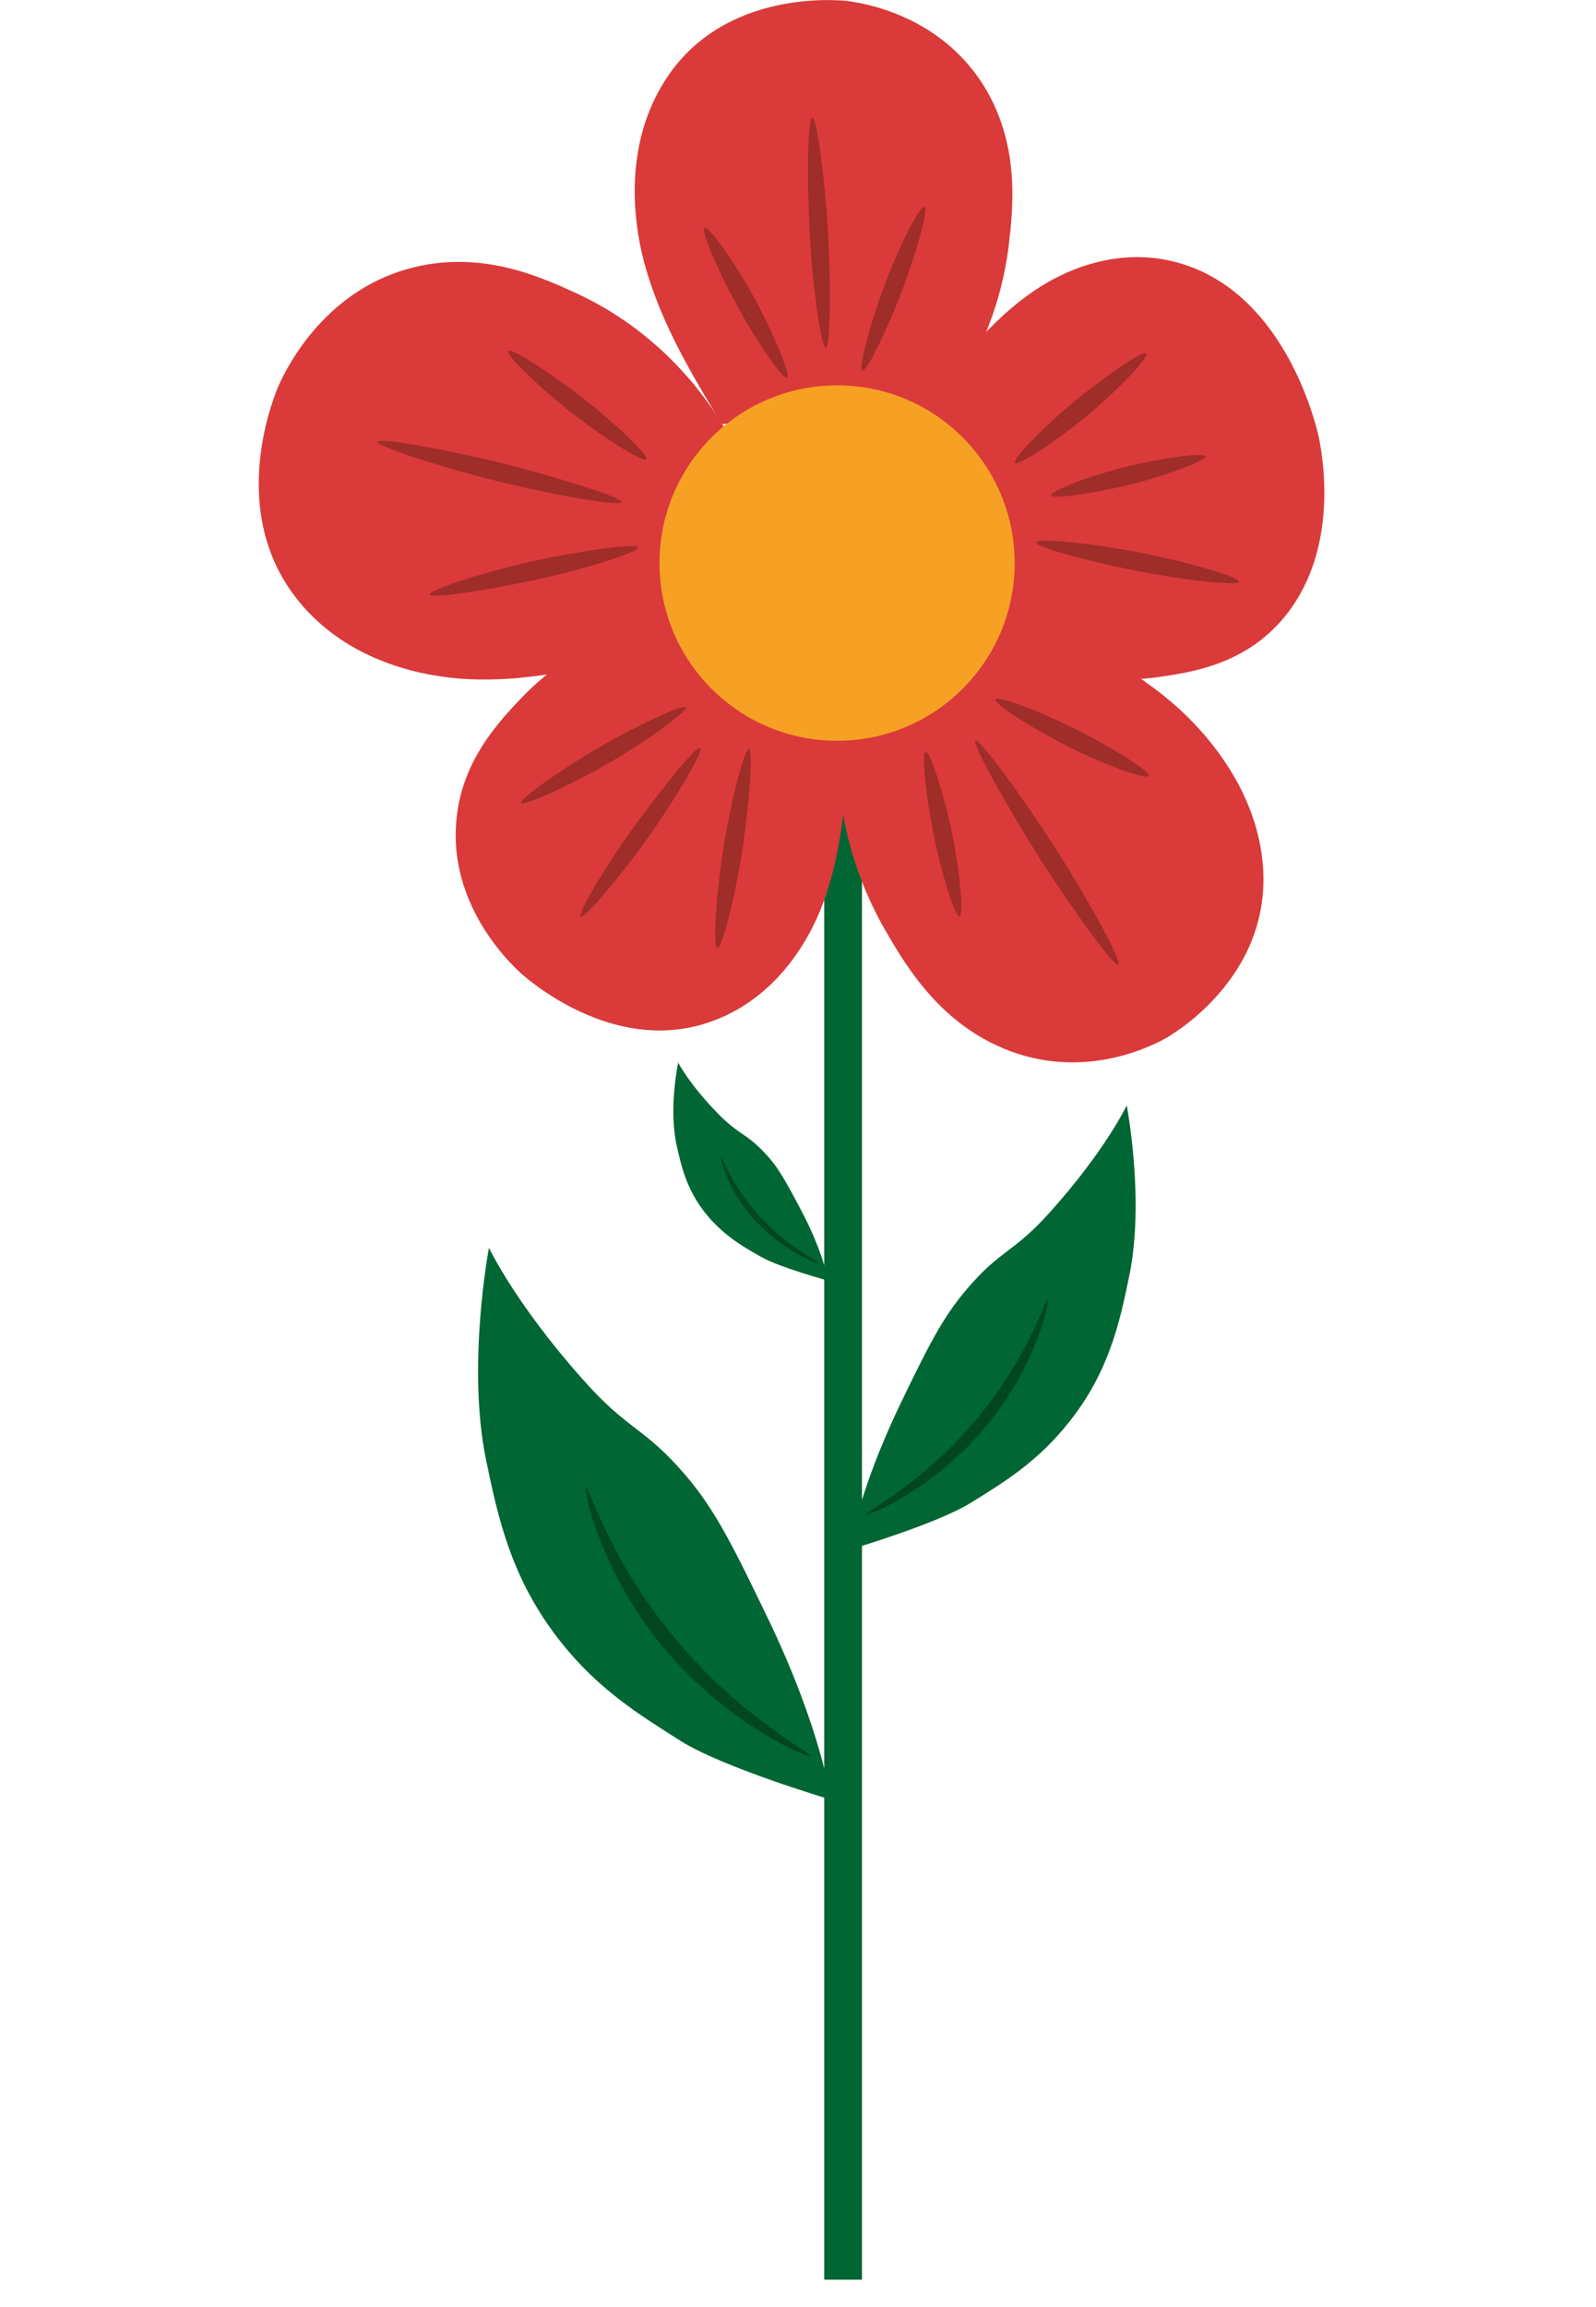 <?xml version="1.0" encoding="UTF-8" standalone="no"?>
<svg width="18" height="26" viewBox="0 0 36 77" fill="none" xmlns="http://www.w3.org/2000/svg">
<g clip-path="url(#clip0_101_158)">
<path d="M20.137 26.803H18.876V76.086H20.137V26.803Z" fill="#006633"/>
<path d="M15.453 14.15C14.358 12.348 13.249 10.491 12.764 8.357C12.487 7.096 12.251 4.754 13.54 2.716C15.494 -0.402 19.403 0.014 19.597 0.028C20.303 0.111 22.881 0.568 24.309 3.035C25.404 4.948 25.182 6.957 25.043 8.163C24.78 10.325 23.907 12.362 22.493 14.025" fill="#DA3A3A"/>
<path d="M21.994 13.942C23.186 12.307 24.406 10.644 26.083 9.577C27.067 8.953 29.007 8.094 31.169 8.925C34.467 10.2 35.368 14.455 35.41 14.663C35.562 15.453 36.006 18.308 34.356 20.456C33.081 22.119 31.28 22.41 30.199 22.576C27.538 22.992 25.32 21.939 24.35 21.398" fill="#DA3A3A"/>
<path d="M24.974 20.303C26.956 21.19 28.993 22.105 30.698 23.63C31.696 24.53 33.317 26.388 33.525 28.855C33.844 32.638 30.435 34.564 30.268 34.661C29.631 35.008 27.275 36.13 24.614 34.883C22.549 33.913 21.509 32.07 20.872 30.975C19.763 29.007 19.223 26.776 19.334 24.517" fill="#DA3A3A"/>
<path d="M13.332 21.676C11.17 22.244 8.953 22.826 6.666 22.646C5.322 22.535 2.91 22.036 1.303 20.04C-1.151 17.005 0.568 13.069 0.651 12.875C0.97 12.154 2.287 9.604 5.211 8.911C7.484 8.371 9.41 9.244 10.56 9.771C13.415 11.073 14.94 13.263 15.55 14.289" fill="#DA3A3A"/>
<path d="M19.707 24.628C19.596 26.596 19.486 28.605 18.71 30.462C18.252 31.557 17.157 33.4 15.023 34.121C11.766 35.23 8.87 32.596 8.717 32.458C8.191 31.973 6.375 30.102 6.583 27.455C6.735 25.404 8.024 24.073 8.786 23.269C10.685 21.301 12.972 20.705 14.011 20.511" fill="#DA3A3A"/>
<path d="M19.306 24.724C22.582 24.724 25.237 22.069 25.237 18.793C25.237 15.517 22.582 12.861 19.306 12.861C16.03 12.861 13.374 15.517 13.374 18.793C13.374 22.069 16.03 24.724 19.306 24.724Z" fill="#F6A124"/>
<path d="M18.932 11.614C18.779 11.642 18.488 9.604 18.391 7.761C18.294 6.001 18.322 3.95 18.474 3.922C18.627 3.894 18.89 5.946 19.001 7.678C19.098 9.452 19.084 11.586 18.932 11.614Z" fill="#9F2D28"/>
<path d="M20.151 12.362C20.012 12.293 20.428 10.727 20.927 9.424C21.398 8.177 22.091 6.819 22.23 6.902C22.369 6.985 21.925 8.523 21.454 9.757C20.983 10.99 20.29 12.432 20.151 12.362Z" fill="#9F2D28"/>
<path d="M14.87 7.609C14.981 7.484 15.854 8.703 16.52 9.909C17.143 11.046 17.753 12.487 17.642 12.598C17.531 12.709 16.672 11.475 16.048 10.353C15.425 9.23 14.746 7.733 14.87 7.609Z" fill="#9F2D28"/>
<path d="M26.457 16.534C26.402 16.395 27.732 15.882 28.966 15.578C30.144 15.287 31.544 15.092 31.599 15.231C31.654 15.37 30.31 15.868 29.146 16.16C27.982 16.451 26.513 16.672 26.457 16.534Z" fill="#9F2D28"/>
<path d="M25.958 18.1C25.999 17.947 27.884 18.141 29.506 18.46C31.044 18.765 32.776 19.264 32.721 19.416C32.666 19.569 30.795 19.347 29.256 19.042C27.718 18.737 25.902 18.252 25.958 18.1Z" fill="#9F2D28"/>
<path d="M29.631 11.794C29.769 11.877 28.73 12.972 27.69 13.845C26.692 14.677 25.39 15.536 25.251 15.453C25.113 15.37 26.166 14.289 27.164 13.457C28.162 12.626 29.492 11.697 29.631 11.794Z" fill="#9F2D28"/>
<path d="M23.921 24.724C24.032 24.614 25.459 26.526 26.596 28.314C27.69 30.019 28.827 32.084 28.702 32.194C28.577 32.305 27.178 30.365 26.097 28.688C25.016 26.97 23.81 24.822 23.921 24.724Z" fill="#9F2D28"/>
<path d="M22.271 25.099C22.424 25.085 22.895 26.568 23.158 27.87C23.408 29.118 23.546 30.573 23.394 30.587C23.241 30.601 22.784 29.118 22.535 27.87C22.285 26.623 22.105 25.113 22.271 25.099Z" fill="#9F2D28"/>
<path d="M29.713 25.889C29.686 26.055 28.272 25.542 27.053 24.932C25.888 24.35 24.572 23.519 24.6 23.352C24.627 23.186 26.041 23.727 27.191 24.295C28.341 24.863 29.741 25.722 29.713 25.889Z" fill="#9F2D28"/>
<path d="M14.732 24.96C14.871 25.029 13.928 26.637 12.972 27.981C12.057 29.27 10.865 30.67 10.741 30.601C10.616 30.531 11.558 28.924 12.473 27.663C13.388 26.401 14.594 24.891 14.732 24.96Z" fill="#9F2D28"/>
<path d="M14.247 23.616C14.303 23.754 12.889 24.78 11.573 25.528C10.311 26.249 8.801 26.928 8.759 26.79C8.718 26.651 10.131 25.653 11.379 24.933C12.626 24.212 14.192 23.477 14.247 23.616Z" fill="#9F2D28"/>
<path d="M15.314 31.64C15.148 31.668 15.259 29.908 15.508 28.314C15.744 26.803 16.201 25.015 16.354 25.002C16.506 24.988 16.382 26.748 16.16 28.245C15.938 29.741 15.481 31.612 15.314 31.64Z" fill="#9F2D28"/>
<path d="M12.099 16.756C12.085 16.908 9.868 16.534 7.927 16.049C6.07 15.591 3.936 14.898 3.964 14.746C3.991 14.594 6.195 14.995 8.038 15.439C9.881 15.91 12.113 16.589 12.099 16.756Z" fill="#9F2D28"/>
<path d="M12.93 15.328C12.819 15.439 11.447 14.58 10.353 13.707C9.299 12.875 8.218 11.822 8.329 11.711C8.44 11.6 9.798 12.501 10.838 13.305C11.877 14.108 13.041 15.217 12.93 15.328Z" fill="#9F2D28"/>
<path d="M5.71 19.846C5.613 19.708 7.401 19.125 9.064 18.751C10.644 18.391 12.57 18.128 12.653 18.266C12.736 18.405 10.948 18.973 9.382 19.32C7.816 19.666 5.807 19.985 5.71 19.846Z" fill="#9F2D28"/>
<path d="M19.722 51.722C19.722 51.722 19.985 49.837 21.413 46.871C22.341 44.945 22.826 43.975 23.644 43.019C24.78 41.688 25.196 41.827 26.43 40.441C28.273 38.39 28.98 36.893 28.98 36.893C28.98 36.893 29.589 40.053 29.063 42.589C28.744 44.141 28.384 45.804 27.039 47.481C26.014 48.77 24.919 49.449 23.796 50.142C22.646 50.863 19.722 51.722 19.722 51.722Z" fill="#006633"/>
<path d="M20.276 50.544C20.221 50.475 22.161 49.518 23.963 47.37C25.723 45.264 26.277 43.309 26.346 43.351C26.416 43.393 25.958 45.638 24.198 47.703C22.494 49.712 20.331 50.613 20.276 50.544Z" fill="#004620"/>
<path d="M19.098 60.065C19.098 60.065 18.779 57.723 17.005 54.036C15.855 51.653 15.259 50.433 14.261 49.255C12.847 47.606 12.348 47.772 10.824 46.053C8.551 43.504 7.678 41.646 7.678 41.646C7.678 41.646 6.929 45.569 7.581 48.728C7.983 50.669 8.426 52.72 10.075 54.799C11.337 56.392 12.709 57.238 14.067 58.097C15.494 58.998 19.098 60.065 19.098 60.065Z" fill="#006633"/>
<path d="M18.419 58.61C18.488 58.527 16.091 57.335 13.873 54.66C11.697 52.041 11.018 49.615 10.921 49.657C10.824 49.699 11.406 52.498 13.568 55.062C15.689 57.57 18.35 58.693 18.419 58.61Z" fill="#004620"/>
<path d="M19.001 42.741C19.001 42.741 18.862 41.813 18.086 40.358C17.587 39.415 17.324 38.93 16.881 38.473C16.271 37.821 16.049 37.891 15.37 37.211C14.372 36.2 13.998 35.465 13.998 35.465C13.998 35.465 13.665 37.017 13.956 38.265C14.123 39.027 14.331 39.845 15.051 40.662C15.605 41.286 16.201 41.633 16.797 41.965C17.421 42.312 19.001 42.741 19.001 42.741Z" fill="#006633"/>
<path d="M18.71 42.159C18.737 42.131 17.698 41.66 16.728 40.607C15.758 39.554 15.48 38.611 15.439 38.625C15.397 38.639 15.647 39.748 16.589 40.759C17.518 41.757 18.682 42.201 18.71 42.159Z" fill="#004620"/>
</g>
<defs>
<clipPath id="clip0_101_158">
<rect width="35.59" height="76.086" fill="white"/>
</clipPath>
</defs>
</svg>
